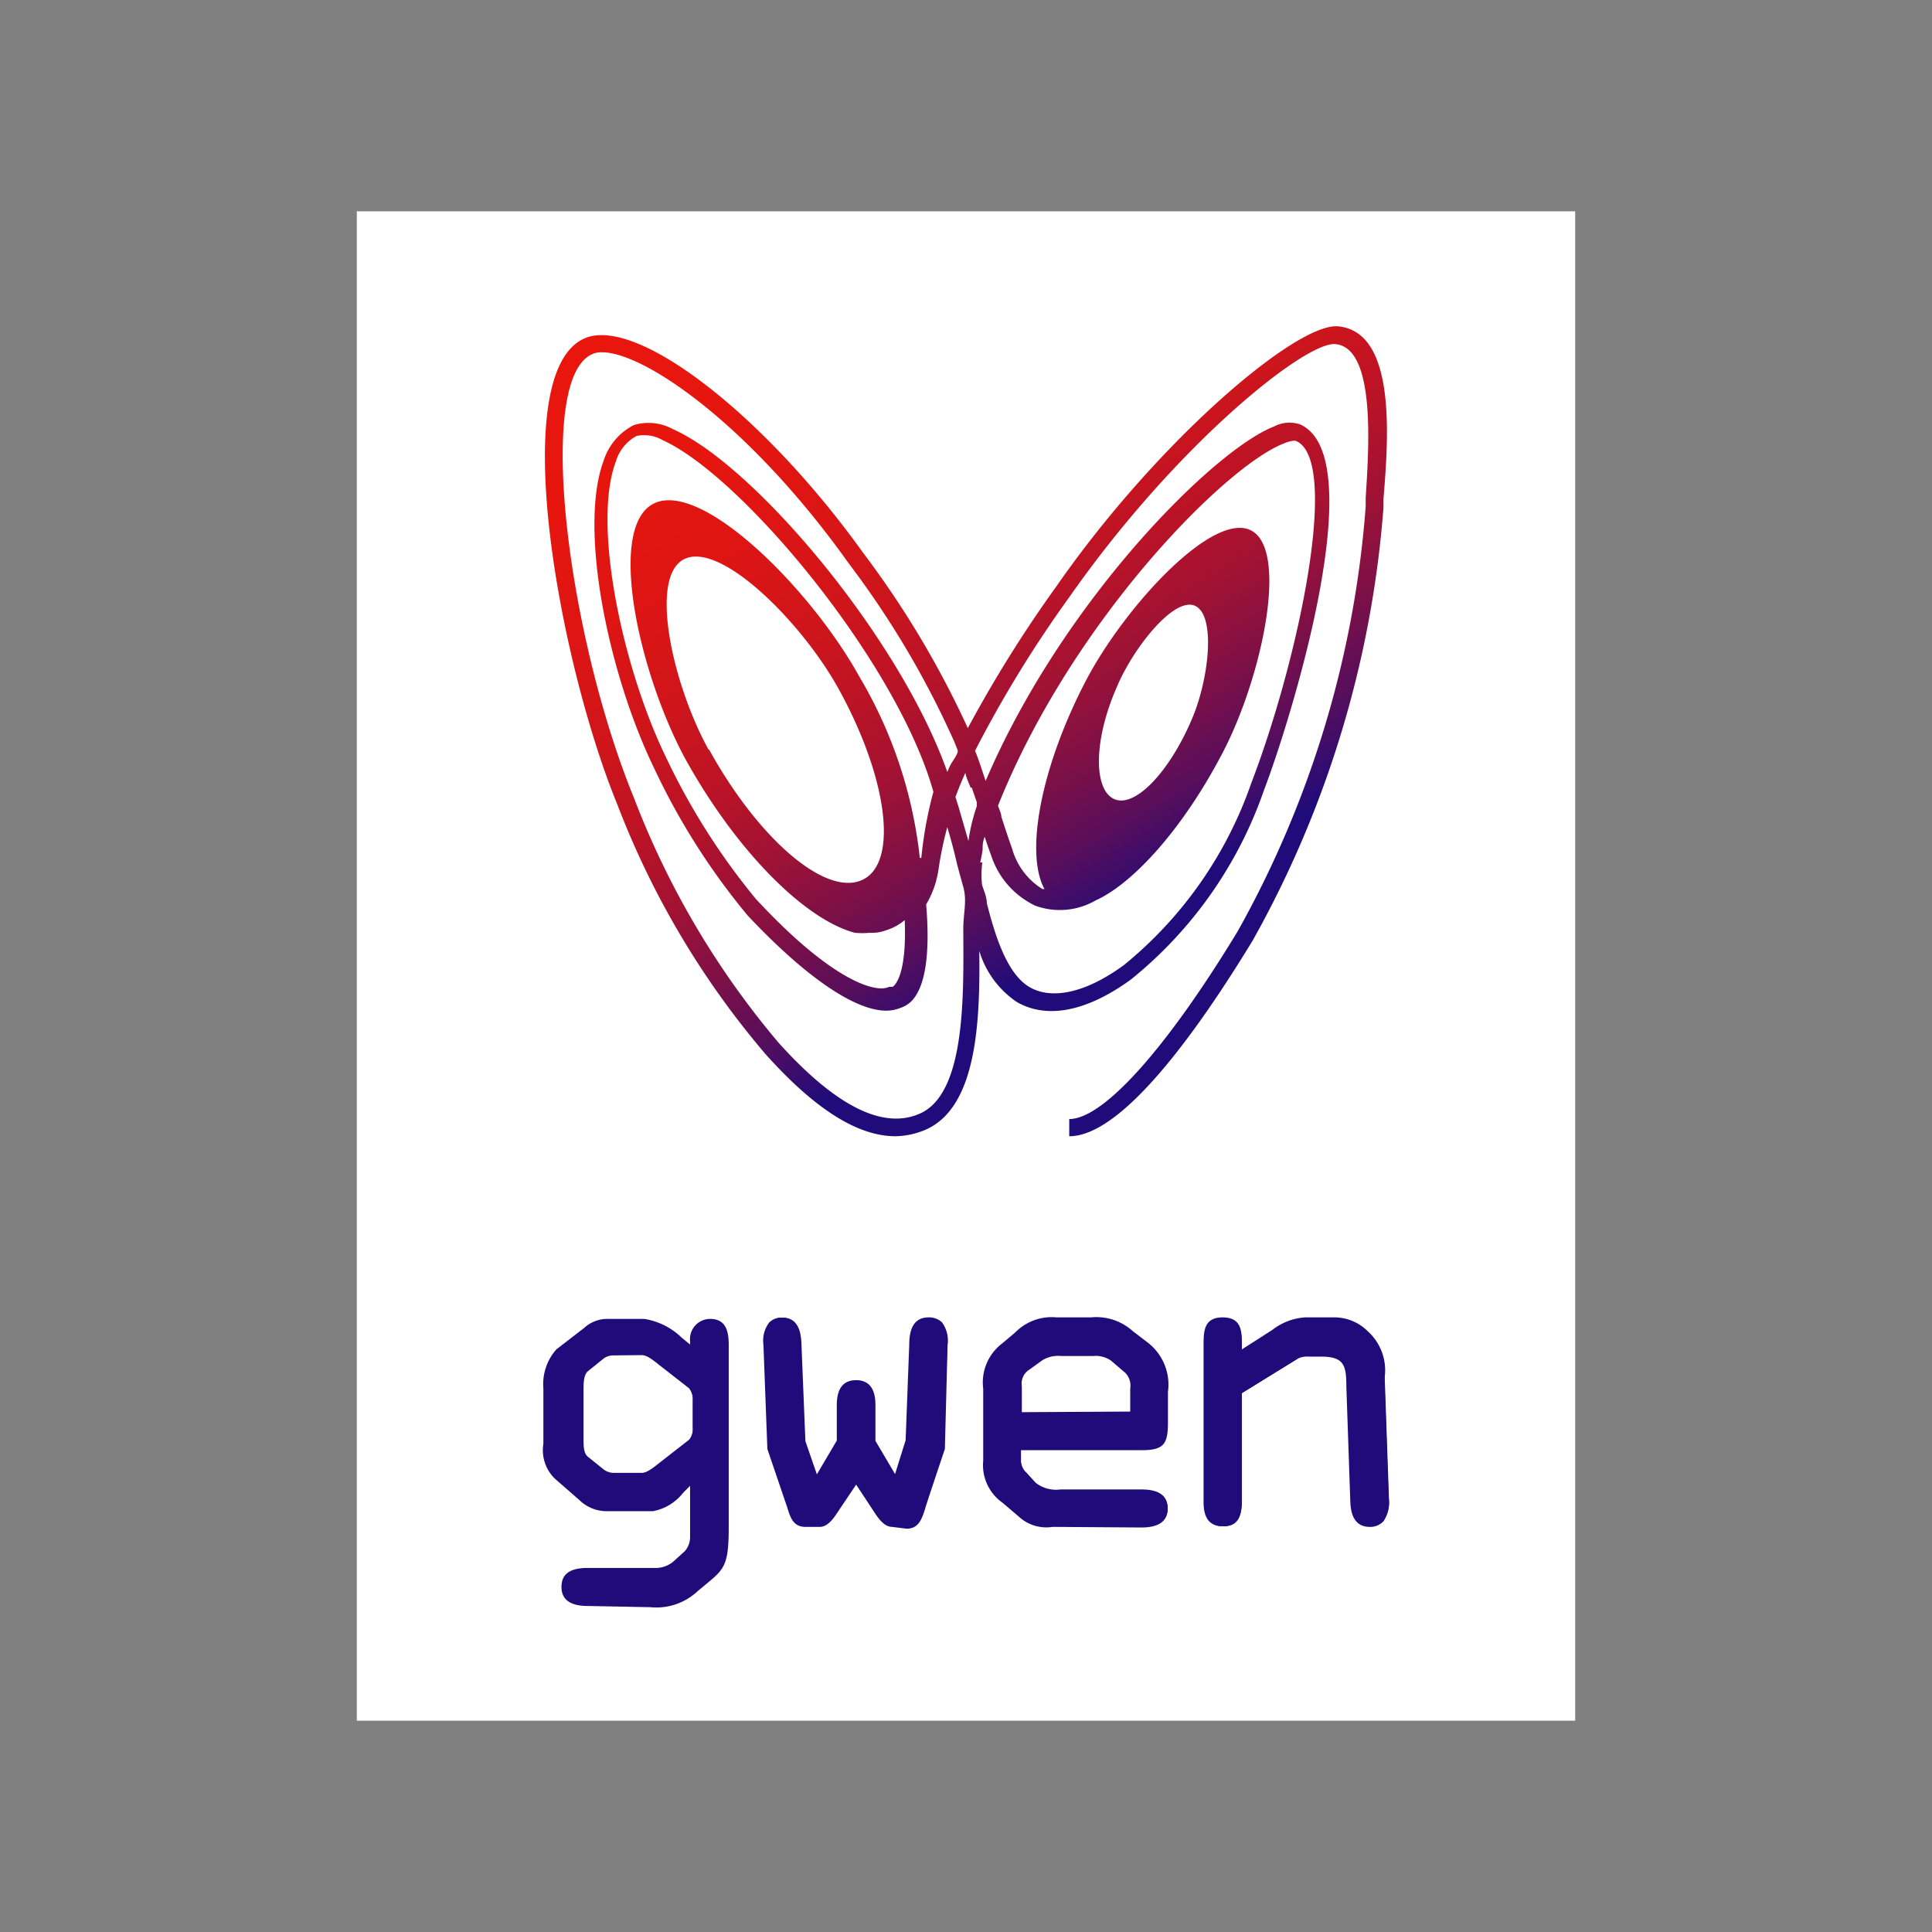 <svg id="main" xmlns="http://www.w3.org/2000/svg" xmlns:xlink="http://www.w3.org/1999/xlink" viewBox="0 0 64 64"><rect x="0" y="0" width="64" height="64" fill="#808080" stroke="none"/><defs><linearGradient id="linear-gradient" x1="24.49" y1="5.48" x2="38.9" y2="29.44" gradientUnits="userSpaceOnUse"><stop offset="0" stop-color="#da150e"/><stop offset="0" stop-color="#dc150e"/><stop offset="0" stop-color="#e5160d"/><stop offset="0" stop-color="#e9160d"/><stop offset="0.24" stop-color="#e6160e"/><stop offset="0.38" stop-color="#de1513"/><stop offset="0.51" stop-color="#cf151b"/><stop offset="0.62" stop-color="#bb1326"/><stop offset="0.72" stop-color="#a01234"/><stop offset="0.81" stop-color="#7f1046"/><stop offset="0.9" stop-color="#590e5b"/><stop offset="0.98" stop-color="#2d0c73"/><stop offset="1" stop-color="#200b7a"/></linearGradient></defs><rect x="-18" y="-41" width="116" height="125" style="fill:none"/><rect x="11.82" y="7" width="40.36" height="50" style="fill:#fff"/><path d="M19.47,53.2q-.87,0-.87-.63c0-.43.28-.63.87-.63h2.29a.92.92,0,0,0,.62-.28l.31-.28a.72.72,0,0,0,.17-.5V49.22l-.23.23a1.65,1.65,0,0,1-1,.61H20.12a1.3,1.3,0,0,1-.94-.38L18.4,49a1.31,1.31,0,0,1-.4-1.17V46a1.74,1.74,0,0,1,.43-1.3l.92-.71a1.14,1.14,0,0,1,.79-.3h1.2a2.29,2.29,0,0,1,1.24.62l.28.23v-.11a.67.67,0,0,1,.66-.74c.55,0,.62.44.62.88v6c0,1.16-.11,1.37-.61,1.79l-.42.35a2,2,0,0,1-1.57.53Zm.83-8.3A.54.54,0,0,0,20,45l-.52.42c-.14.11-.15.37-.15.63v1.58c0,.26,0,.52.15.63l.52.42a.56.56,0,0,0,.35.11h.91c.15,0,.32-.12.57-.32l1-.78a.58.58,0,0,0,.12-.4v-.9a.56.56,0,0,0-.12-.4l-1-.78c-.25-.2-.42-.32-.57-.32Z" style="fill:#200b7a"/><path d="M19.47,53.15c-.55,0-.82-.19-.82-.58s.26-.58.82-.58h2.29a1,1,0,0,0,.65-.29l.31-.29a.74.74,0,0,0,.19-.53V49.1l-.32.31a1.63,1.63,0,0,1-1,.6H20.12a1.26,1.26,0,0,1-.91-.37L18.43,49a1.28,1.28,0,0,1-.38-1.13V46a1.64,1.64,0,0,1,.42-1.26l.91-.71a1.1,1.1,0,0,1,.76-.29h1.2a2.33,2.33,0,0,1,1.21.61l.36.29v-.21a.62.62,0,0,1,.61-.69c.5,0,.57.4.57.83v6c0,1.14-.1,1.34-.6,1.75l-.41.35a2,2,0,0,1-1.54.52Zm.83-8.3a.53.53,0,0,0-.38.13l-.52.41c-.16.12-.17.4-.17.66v1.59c0,.27,0,.55.17.67l.52.41a.53.53,0,0,0,.38.13h.91a1.07,1.07,0,0,0,.6-.33l1-.78a.58.58,0,0,0,.14-.44v-.9a.62.62,0,0,0-.14-.44l-1-.78a1.07,1.07,0,0,0-.6-.33Z" style="fill:#200b7a"/><path d="M19.47,53.1c-.69,0-.77-.31-.77-.53s.09-.53.77-.53h2.29a1,1,0,0,0,.68-.3l.31-.29a.77.77,0,0,0,.21-.57V49l-.4.4a1.65,1.65,0,0,1-1,.58H20.12a1.22,1.22,0,0,1-.88-.35l-.78-.7a1.24,1.24,0,0,1-.36-1.09V46a1.64,1.64,0,0,1,.4-1.22l.91-.71a1,1,0,0,1,.73-.28h1.2a2.23,2.23,0,0,1,1.18.6l.44.35v-.31a.57.57,0,0,1,.56-.64c.43,0,.52.31.52.78v6c0,1.12-.1,1.31-.58,1.71l-.41.35a1.91,1.91,0,0,1-1.51.51Zm.83-8.3a.6.6,0,0,0-.41.14l-.52.41c-.18.14-.19.42-.19.71v1.58c0,.29,0,.57.19.71l.52.41a.6.6,0,0,0,.41.14h.91a1.16,1.16,0,0,0,.63-.34l1-.78A.65.65,0,0,0,23,47.3v-.9a.65.65,0,0,0-.16-.48l-1-.78a1.16,1.16,0,0,0-.63-.34Z" style="fill:#200b7a"/><path d="M19.47,53.05c-.64,0-.72-.26-.72-.48s.08-.48.72-.48h2.29a1,1,0,0,0,.71-.32l.32-.28a.88.88,0,0,0,.22-.61v-2l-.49.48a1.53,1.53,0,0,1-.93.57H20.12a1.18,1.18,0,0,1-.85-.34l-.78-.69c-.31-.29-.34-.54-.34-1.06V46a1.62,1.62,0,0,1,.38-1.19l.91-.7a1,1,0,0,1,.7-.27h1.2a2.16,2.16,0,0,1,1.14.59l.53.41v-.41c0-.29.14-.59.51-.59s.47.2.47.73v6c0,1.11-.09,1.28-.56,1.68l-.42.34a1.84,1.84,0,0,1-1.47.5Zm.83-8.3a.68.68,0,0,0-.45.15l-.51.41c-.2.15-.21.45-.21.74v1.59c0,.3,0,.6.2.75l.53.41a.63.63,0,0,0,.44.15h.91a1.15,1.15,0,0,0,.66-.35l1-.79A.67.67,0,0,0,23,47.3v-.9a.7.7,0,0,0-.17-.51l-1-.79a1.15,1.15,0,0,0-.66-.35Z" style="fill:#200b7a"/><path d="M29.55,50.58c-.22,0-.4-.21-.53-.4l-.66-1-.67,1c-.13.19-.31.4-.53.4h-.48c-.4,0-.5-.31-.6-.64L25.42,48l-.13-3.45a1,1,0,0,1,.19-.74.58.58,0,0,1,.43-.16c.54,0,.63.48.64.9l.13,3.19.38,1.1.66-1.12V46.59c0-.24,0-.87.64-.87s.64.63.64.87v1.14l.65,1.1L30,47.71l.12-3.17c0-.42.1-.9.64-.9a.62.62,0,0,1,.44.16,1,1,0,0,1,.19.74L31.3,48s-.65,1.93-.66,2c-.11.33-.21.64-.61.64Z" style="fill:#200b7a"/><path d="M29.55,50.53c-.19,0-.36-.2-.49-.38l-.7-1-.71,1c-.12.18-.29.38-.49.38h-.48c-.36,0-.45-.28-.56-.61,0-.05-.64-1.93-.65-2h0l-.13-3.42a.9.9,0,0,1,.17-.7.54.54,0,0,1,.4-.15c.5,0,.58.43.59.85l.13,3.19L27.05,49l.72-1.22V46.59c0-.38.06-.82.59-.82s.59.44.59.82v1.14L29.67,49l.41-1.22.13-3.19c0-.42.1-.85.59-.85a.51.51,0,0,1,.4.15.94.94,0,0,1,.18.7L31.25,48l-.66,2c-.11.33-.2.61-.56.61Z" style="fill:#200b7a"/><path d="M29.55,50.48c-.17,0-.33-.19-.45-.36L28.36,49l-.75,1.1c-.11.16-.27.36-.45.36h-.48c-.32,0-.4-.25-.51-.57,0,0-.65-1.95-.65-1.95l-.13-3.42a.92.92,0,0,1,.16-.67.49.49,0,0,1,.36-.13c.37,0,.52.24.54.8l.13,3.2L27,49.07l.79-1.34V46.59c0-.54.16-.77.54-.77s.54.23.54.77v1.17l.78,1.31.45-1.34.13-3.18c0-.57.18-.81.54-.81a.54.54,0,0,1,.37.13.92.92,0,0,1,.16.67l-.13,3.4s-.64,1.92-.66,2c-.1.32-.18.57-.51.57Z" style="fill:#200b7a"/><path d="M29.55,50.43c-.15,0-.3-.19-.41-.34l-.78-1.16-.79,1.16c-.1.15-.26.34-.41.34h-.48c-.27,0-.35-.19-.46-.54l-.66-2-.12-3.4a.86.86,0,0,1,.14-.63.45.45,0,0,1,.33-.12c.34,0,.47.21.49.76l.13,3.2L27,49.18l.85-1.42V46.59c0-.51.14-.72.49-.72s.49.21.49.72v1.17l.84,1.42.49-1.43.13-3.2c0-.55.16-.76.49-.76a.42.42,0,0,1,.33.12.86.86,0,0,1,.15.63l-.13,3.4-.66,2c-.11.35-.18.54-.46.54Z" style="fill:#200b7a"/><path d="M34.87,50.58a1.34,1.34,0,0,1-1.12-.34l-.54-.46a1.52,1.52,0,0,1-.64-1.39V46a1.62,1.62,0,0,1,.62-1.49l.44-.37A1.69,1.69,0,0,1,35,43.64h1.14a1.8,1.8,0,0,1,1.39.46l.51.39a1.76,1.76,0,0,1,.65,1.62v1c0,.71-.12.93-.87.93h-4v.39a.54.54,0,0,0,.18.35l.31.34a1.1,1.1,0,0,0,.82.22h2.68c.59,0,.87.21.87.63s-.29.63-.87.63Zm2.57-3.82V46a.61.61,0,0,0-.16-.52l-.48-.41a.89.89,0,0,0-.59-.15H35.16a1,1,0,0,0-.63.14l-.43.31a.54.54,0,0,0-.25.55v.86Z" style="fill:#200b7a"/><path d="M34.87,50.53a1.31,1.31,0,0,1-1.09-.32l-.53-.46a1.49,1.49,0,0,1-.63-1.36V46a1.59,1.59,0,0,1,.6-1.45l.44-.37A1.65,1.65,0,0,1,35,43.69h1.14a1.8,1.8,0,0,1,1.36.44l.51.4a1.69,1.69,0,0,1,.63,1.58v1c0,.69-.1.88-.82.88h-4v.44a.68.68,0,0,0,.19.39l.31.33a1.11,1.11,0,0,0,.86.24h2.68c.56,0,.82.19.82.58s-.27.58-.82.58Zm2.62-3.72V46a.66.66,0,0,0-.17-.55L36.84,45a1,1,0,0,0-.63-.16H35.16a1.06,1.06,0,0,0-.66.15l-.43.31a.59.59,0,0,0-.27.59v.91Z" style="fill:#200b7a"/><path d="M34.87,50.48a1.28,1.28,0,0,1-1.06-.31l-.53-.46a1.43,1.43,0,0,1-.61-1.32V46a1.51,1.51,0,0,1,.58-1.41l.44-.37a1.61,1.61,0,0,1,1.33-.5h1.14a1.73,1.73,0,0,1,1.33.43l.51.4a1.64,1.64,0,0,1,.61,1.54v1c0,.66-.07.83-.77.83H33.75v.49a.63.63,0,0,0,.21.42l.31.33a1.11,1.11,0,0,0,.89.26h2.68c.69,0,.77.29.77.53s-.08.53-.77.53Zm2.67-3.62V46a.7.7,0,0,0-.19-.59L36.87,45a1,1,0,0,0-.66-.18H35.16a1.07,1.07,0,0,0-.68.16l-.44.31a.64.64,0,0,0-.29.63v1Z" style="fill:#200b7a"/><path d="M34.87,50.43a1.23,1.23,0,0,1-1-.3l-.53-.46a1.4,1.4,0,0,1-.59-1.28V46a1.48,1.48,0,0,1,.56-1.37l.45-.38A1.56,1.56,0,0,1,35,43.79h1.14a1.7,1.7,0,0,1,1.3.42l.51.4a1.61,1.61,0,0,1,.59,1.5v1c0,.64-.06.78-.72.78H33.7v.54a.72.72,0,0,0,.22.46l.31.33a1.17,1.17,0,0,0,.93.27h2.68c.64,0,.72.24.72.48s-.08.48-.72.48Zm.29-5.68a1.1,1.1,0,0,0-.71.17l-.43.31a.67.67,0,0,0-.32.67v1h3.89V46a.77.77,0,0,0-.2-.63l-.49-.41a1,1,0,0,0-.69-.19Z" style="fill:#200b7a"/><path d="M45.37,50.58c-.61,0-.63-.64-.64-.85l-.13-3.79c0-.7-.07-1-.83-1h-.41A.74.74,0,0,0,43,45l-1.86,1.15,0,3.55c0,.24,0,.86-.64.86s-.63-.62-.63-.86V44.57c0-.45,0-.93.63-.93s.64.46.64.92v.14l1-.64a2,2,0,0,1,1.08-.42h.93a1.57,1.57,0,0,1,1.16.46,1.74,1.74,0,0,1,.56,1.52l.14,4a1.13,1.13,0,0,1-.19.78A.58.58,0,0,1,45.37,50.58Z" style="fill:#200b7a"/><path d="M45.37,50.53c-.5,0-.58-.45-.59-.8l-.13-3.79c0-.72-.07-1.09-.88-1.09h-.41A.78.78,0,0,0,43,45l-1.87,1.15v3.6c0,.38-.06.81-.59.81s-.58-.43-.58-.81V44.57c0-.44,0-.88.58-.88s.59.42.59.87v.22l.07,0,1-.65a2,2,0,0,1,1.06-.41h.93a1.57,1.57,0,0,1,1.13.44,1.73,1.73,0,0,1,.54,1.5l.14,4a1.07,1.07,0,0,1-.18.74A.54.54,0,0,1,45.37,50.53Z" style="fill:#200b7a"/><path d="M45.37,50.48c-.35,0-.52-.23-.54-.75l-.13-3.79c0-.73-.08-1.14-.93-1.14h-.41a.83.83,0,0,0-.44.13L41,46.11l0,3.61c0,.53-.16.76-.54.76s-.53-.23-.53-.76V44.57c0-.44,0-.83.53-.83s.54.33.54.82v.3l.14-.07,1-.65a2,2,0,0,1,1-.4h.93a1.51,1.51,0,0,1,1.1.43,1.68,1.68,0,0,1,.52,1.46l.14,4a1,1,0,0,1-.17.7A.45.45,0,0,1,45.37,50.48Z" style="fill:#200b7a"/><path d="M45.37,50.43c-.32,0-.47-.21-.49-.7l-.13-3.79c0-.74-.08-1.19-1-1.19h-.41a.88.88,0,0,0-.46.14L41,46.07v3.65c0,.51-.14.71-.49.71s-.48-.2-.48-.71V44.57c0-.5.07-.78.48-.78s.49.21.49.77v.38l.21-.1,1-.66a2,2,0,0,1,1-.39h.93a1.47,1.47,0,0,1,1.07.42,1.64,1.64,0,0,1,.5,1.42l.14,4a1,1,0,0,1-.15.67A.47.47,0,0,1,45.37,50.43Z" style="fill:#200b7a"/><path d="M44.33,10.81c-1.38-.13-6,3.81-9.34,8.62a42.2,42.2,0,0,0-2.93,4.69,31.11,31.11,0,0,0-3.47-5.81c-3.32-4.63-7.56-7.88-9.25-7.09-2.57,1.19-.82,10.72,1.11,15.43a28.3,28.3,0,0,0,4.91,8.27c1.63,1.82,3.05,2.72,4.31,2.72a2.7,2.7,0,0,0,1-.22c1.69-.75,1.8-3.57,1.77-5.92a3.12,3.12,0,0,0,1.24,1.69c1,.58,2.32.32,3.78-.74a13.89,13.89,0,0,0,4.42-6.3c.82-2.14,3.61-11,1.19-12.09a1.09,1.09,0,0,0-.87.07c-2,.78-7,5.77-9.55,11.74-.12-.36-.23-.71-.35-1a39.58,39.58,0,0,1,3.13-5.1c3.55-5.07,7.84-8.48,8.81-8.37,1.35.13,1.1,3.48,1,5.1l0,.28A34,34,0,0,1,41,30.85c-2.36,3.89-4.45,6.22-5.58,6.22v.57c1.77,0,4.28-3.53,6.08-6.49A34.65,34.65,0,0,0,45.83,16.8l0-.28C46,14.45,46.25,11,44.33,10.81ZM30.47,36.89c-1.22.54-2.79-.25-4.68-2.35A28.08,28.08,0,0,1,21,26.43c-2.18-5.32-3.28-13.82-1.4-14.69a.71.71,0,0,1,.34-.07c1.42,0,4.93,2.43,8.18,7a30,30,0,0,1,3.46,5.83c.05.1.09.22.14.34s-.18.37-.26.55l-.08.18C29.81,21.13,25,15.42,22.3,14.22A1.69,1.69,0,0,0,21,14.08a2,2,0,0,0-1,1.17c-.85,2.27.17,7.11,1.67,10.2a22.68,22.68,0,0,0,3.1,4.88c1.88,2,3.53,3.15,4.59,3.15a1.3,1.3,0,0,0,.49-.1.9.9,0,0,0,.41-.29c.41-.51.55-1.57.42-3.13a3.12,3.12,0,0,0,.32-.74,3.7,3.7,0,0,0,.1-.49,12,12,0,0,1,.28-1.33c.13.44.22.77.32,1.21,0,0,.08.31.21.77s0,.87,0,1.4C31.92,32.94,32,36.22,30.47,36.89Zm-7-12.06c-1.19-2.16-2-5.77-.78-6.32s3.88,2.12,5.09,4.31c1.62,2.94,2,5.77.78,6.33S25.11,27.77,23.49,24.83Zm7,3.59a14.88,14.88,0,0,0-2-6c-1.61-2.91-5.2-6.49-6.79-5.75s-.54,5.55,1,8.43c1.72,3.12,4,5.37,5.64,5.8v0a2.77,2.77,0,0,0,.49,0,1.31,1.31,0,0,0,.53-.08,1.76,1.76,0,0,0,.63-.34c.08,2-.41,2.21-.4,2.21h-.06l-.06,0c-.4.21-1.83-.13-4.41-2.91a22.51,22.51,0,0,1-3-4.74c-1.41-2.92-2.43-7.65-1.64-9.75a1.42,1.42,0,0,1,.69-.85,1.23,1.23,0,0,1,.86.14c2.59,1.17,7.56,7.12,8.89,11.38h0l.08.27A13.23,13.23,0,0,0,30.52,28.42Zm2,.15a4,4,0,0,0,.08-.42c0-.13,0-.27.07-.43.06.19.13.39.21.61A2.81,2.81,0,0,0,34.29,30a2.37,2.37,0,0,0,2-.17c1.28-.58,2.94-2.44,4.23-4.93s2.18-6.69.92-7.33-4.18,2.51-5.48,5c-1.51,2.91-2,5.72-1.36,6.88l-.07,0a2.3,2.3,0,0,1-1-1.33c-.15-.42-.25-.73-.36-1.07,0-.11-.07-.23-.11-.36v0c2.43-6.09,7.52-11.25,9.47-12,.24-.1.37-.1.41-.08,1.47.66.07,7.27-1.5,11.36a13.44,13.44,0,0,1-4.21,6c-1.24.91-2.39,1.17-3.14.72s-1.14-1.75-1.4-2.77c0-.22-.11-.43-.16-.62A3.24,3.24,0,0,1,32.54,28.57ZM37,22.75c.54-1.29,1.9-3,2.59-2.68s.46,2.4-.09,3.71c-.74,1.77-1.9,3-2.59,2.69S36.22,24.52,37,22.75Zm-4.81,3.34.17.49a.56.56,0,0,0,0,.12,6.17,6.17,0,0,0-.28,1.16l-.32-1.11-.11-.35c.1-.26.2-.52.33-.8h0C32,25.75,32.09,25.92,32.15,26.09Z" style="fill:url(#linear-gradient)"/></svg>